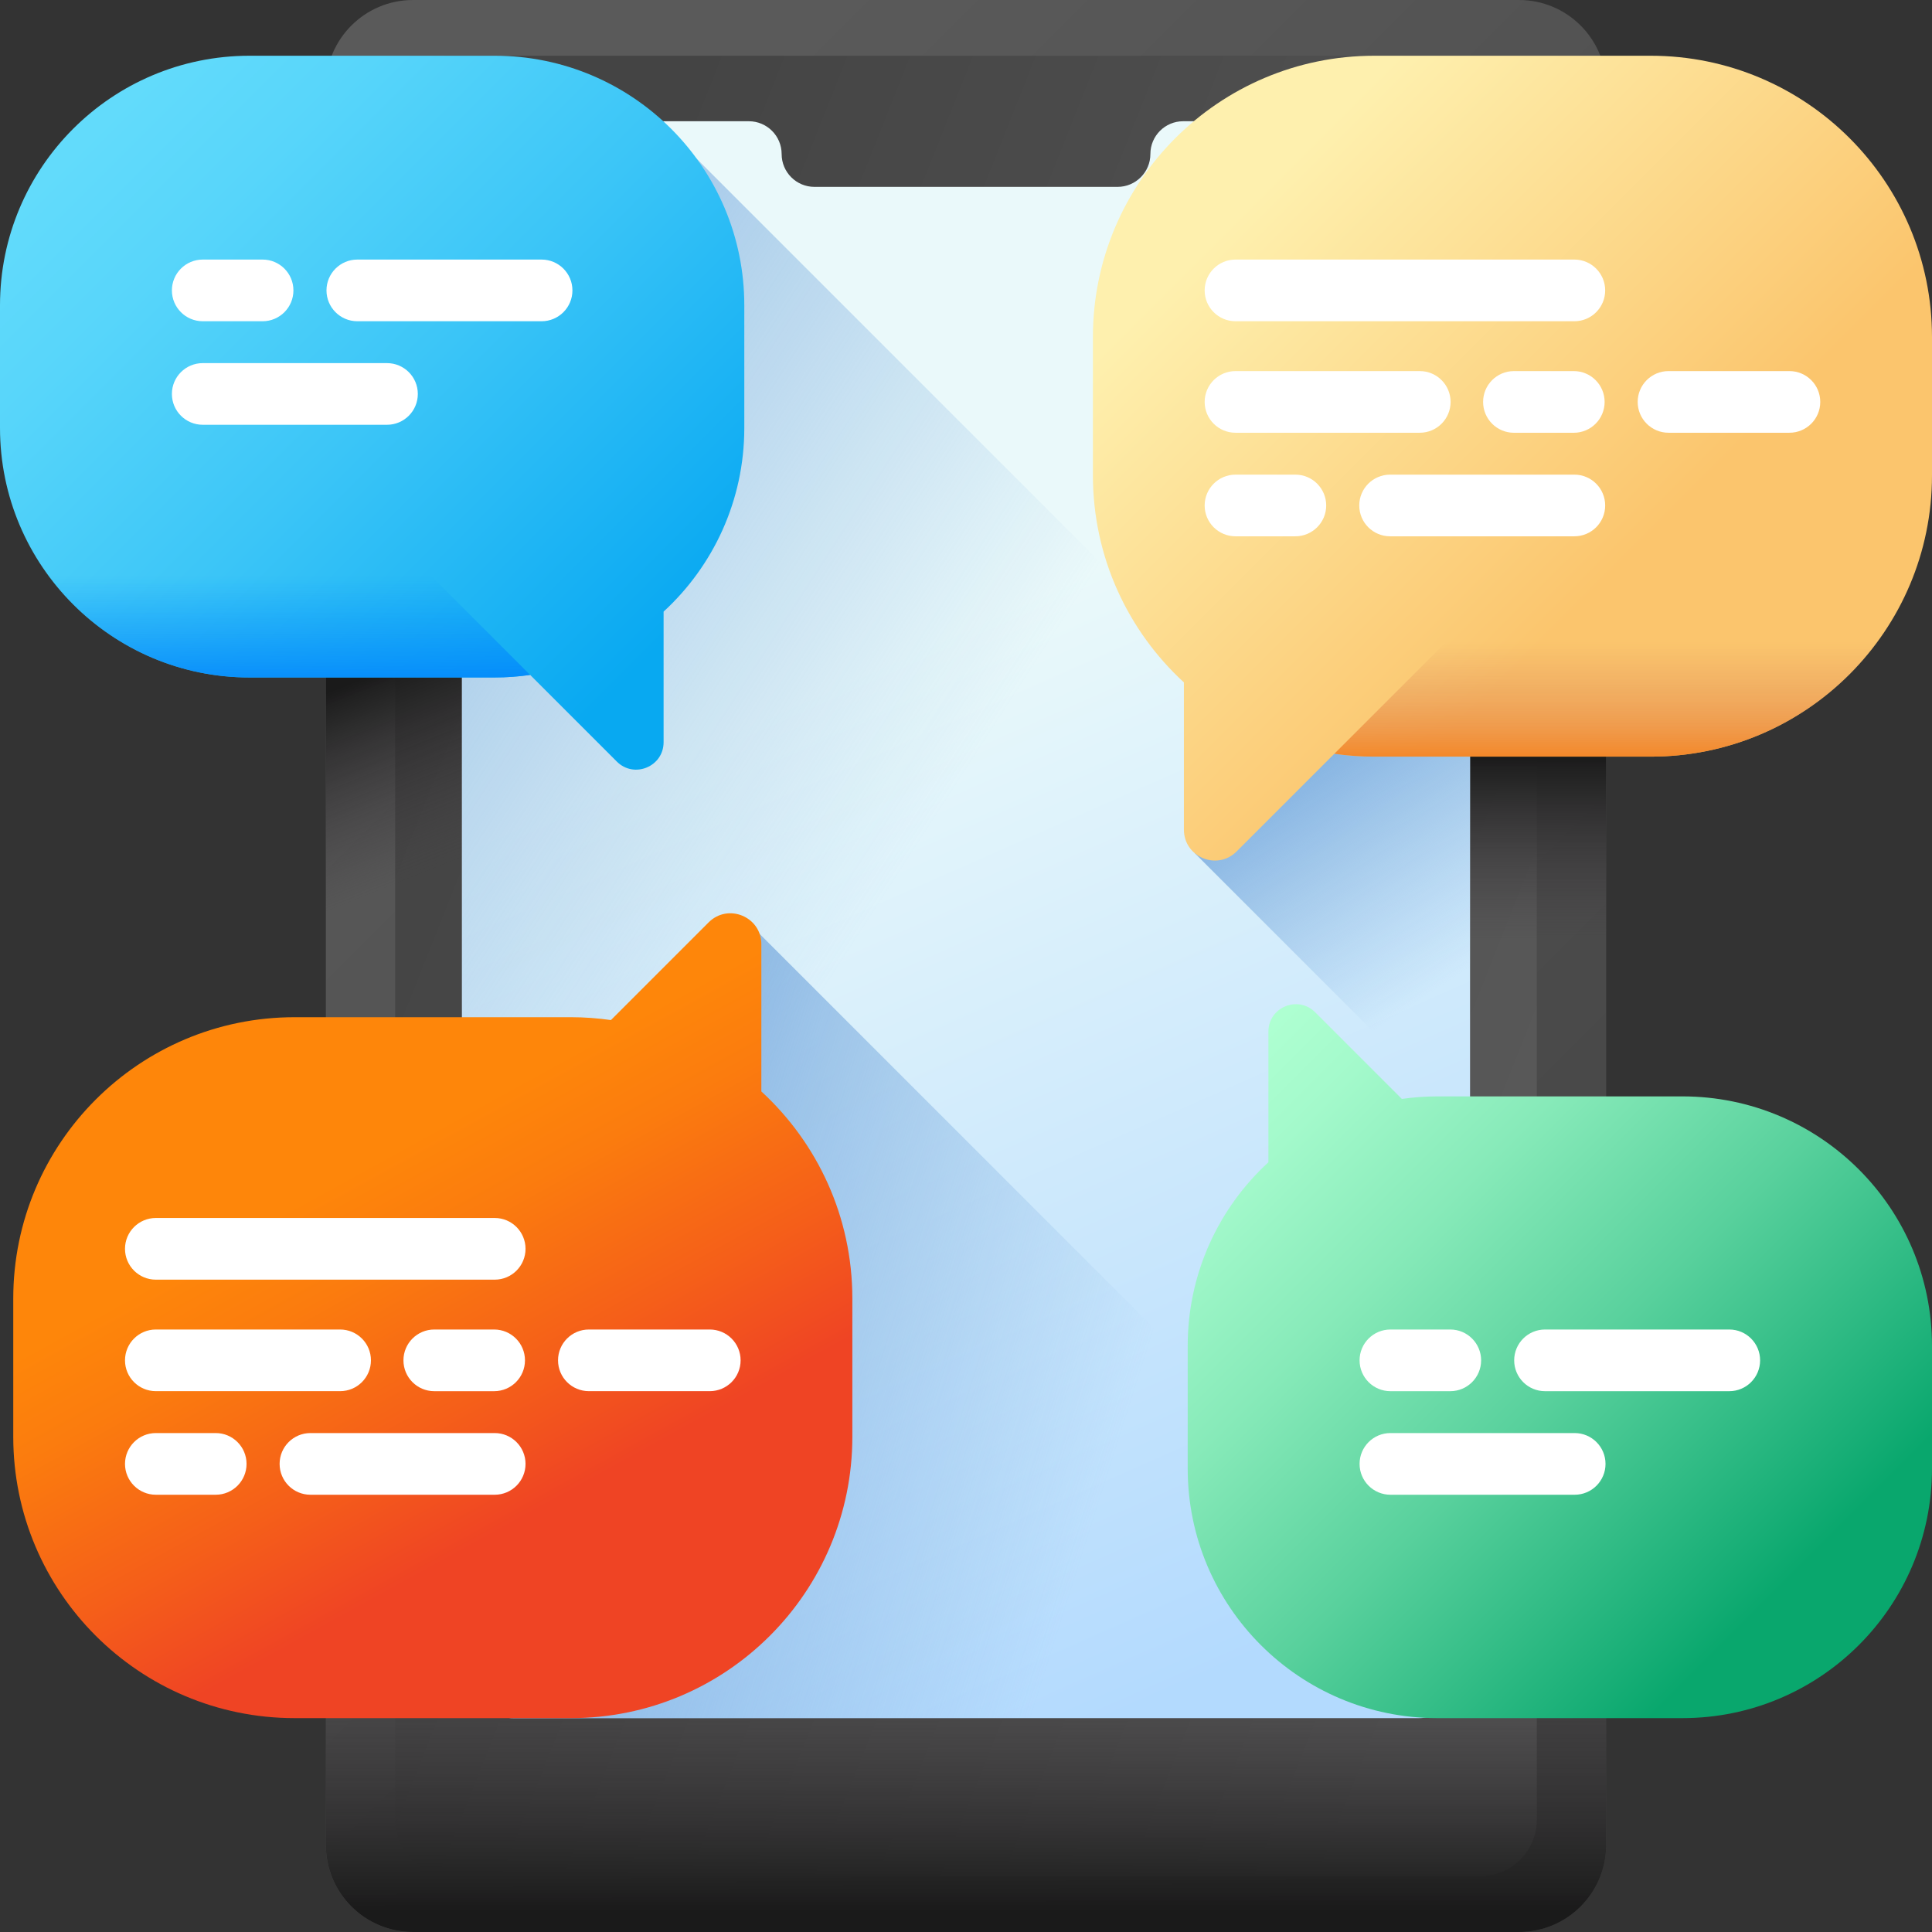 <svg width="80" height="80" viewBox="0 0 80 80" fill="none" xmlns="http://www.w3.org/2000/svg">
<rect x="0" y="0" width="80" height="80" fill="#333333" stroke="none"/>
<g clip-path="url(#clip0_104_2746)">
<path d="M66.508 76.391V3.609C66.508 1.616 64.892 0 62.898 0H17.102C15.108 0 13.493 1.616 13.493 3.609V76.391C13.493 78.384 15.108 80 17.102 80H62.898C64.892 80 66.508 78.384 66.508 76.391Z" fill="url(#paint0_linear_104_2746)"/>
<path d="M61.289 2.308H18.711C17.415 2.308 16.364 3.358 16.364 4.654V75.346C16.364 76.642 17.415 77.693 18.711 77.693H61.289C62.585 77.693 63.636 76.642 63.636 75.346V4.654C63.636 3.358 62.585 2.308 61.289 2.308Z" fill="url(#paint1_linear_104_2746)"/>
<path d="M66.508 27.137H57.647L49.464 35.32L66.508 52.364V27.137Z" fill="url(#paint2_linear_104_2746)"/>
<path d="M66.508 76.391V44.233L27.817 5.542H13.493V76.391C13.493 78.384 15.108 80 17.102 80H62.898C64.892 80 66.508 78.384 66.508 76.391Z" fill="url(#paint3_linear_104_2746)"/>
<path d="M13.493 43.503V76.391C13.493 78.384 15.108 80 17.102 80H62.898C64.892 80 66.508 78.384 66.508 76.391V43.503H13.493Z" fill="url(#paint4_linear_104_2746)"/>
<path d="M60.872 7.145V69.019C60.872 70.193 59.921 71.144 58.748 71.144H21.253C20.08 71.144 19.128 70.192 19.128 69.018V7.143C19.128 5.97 20.079 5.02 21.252 5.02H31.006C31.757 5.02 32.366 5.628 32.366 6.379C32.366 7.129 32.974 7.738 33.725 7.738H46.275C47.026 7.738 47.635 7.129 47.635 6.379C47.635 5.628 48.243 5.02 48.994 5.02H58.747C59.921 5.02 60.872 5.971 60.872 7.145Z" fill="url(#paint5_linear_104_2746)"/>
<path d="M27.817 5.542H19.86C19.413 5.932 19.128 6.504 19.128 7.144V69.02C19.128 70.193 20.079 71.144 21.253 71.144H58.747C59.92 71.144 60.871 70.193 60.871 69.02V38.597L27.817 5.542Z" fill="url(#paint6_linear_104_2746)"/>
<path d="M60.872 27.137H57.647L49.464 35.32L60.872 46.728V27.137Z" fill="url(#paint7_linear_104_2746)"/>
<path d="M30.954 38.17V45.804H19.128V69.02C19.128 70.193 20.079 71.144 21.253 71.144H58.747C59.92 71.144 60.871 70.193 60.871 69.02V68.087L30.954 38.17Z" fill="url(#paint8_linear_104_2746)"/>
<path d="M68.349 2.308H56.907C50.472 2.308 45.255 7.524 45.255 13.959V19.68C45.255 23.074 46.708 26.128 49.023 28.257V34.353C49.023 35.492 50.401 36.063 51.206 35.257L55.252 31.212C55.792 31.289 56.345 31.331 56.907 31.331H68.349C74.784 31.331 80 26.115 80 19.68V13.959C80 7.524 74.784 2.308 68.349 2.308Z" fill="url(#paint9_linear_104_2746)"/>
<path d="M66.575 19.889L55.252 31.212C55.792 31.289 56.345 31.331 56.907 31.331H68.349C74.714 31.331 79.883 26.227 79.995 19.889H66.575Z" fill="url(#paint10_linear_104_2746)"/>
<path d="M31.526 45.194V39.099C31.526 37.959 30.149 37.388 29.343 38.194L25.298 42.239C24.757 42.162 24.205 42.12 23.642 42.12H12.201C5.766 42.12 0.549 47.337 0.549 53.771V59.492C0.549 65.927 5.766 71.144 12.201 71.144H23.643C30.078 71.144 35.294 65.927 35.294 59.492V53.771C35.294 50.377 33.842 47.324 31.526 45.194Z" fill="url(#paint11_linear_104_2746)"/>
<path d="M10.335 2.308H20.485C26.193 2.308 30.82 6.935 30.82 12.643V17.718C30.82 20.728 29.532 23.437 27.478 25.326V30.733C27.478 31.744 26.256 32.25 25.541 31.535L21.953 27.947C21.473 28.015 20.983 28.053 20.485 28.053H10.335C4.627 28.053 0 23.426 0 17.718V12.643C0 6.935 4.627 2.308 10.335 2.308Z" fill="url(#paint12_linear_104_2746)"/>
<path d="M11.909 17.903L21.953 27.948C21.474 28.016 20.984 28.053 20.485 28.053H10.335C4.69 28.053 0.104 23.525 0.005 17.903H11.909Z" fill="url(#paint13_linear_104_2746)"/>
<path d="M16.024 15.036H8.395C7.689 15.036 7.118 15.607 7.118 16.312C7.118 17.018 7.689 17.589 8.395 17.589H16.024C16.73 17.589 17.301 17.018 17.301 16.312C17.301 15.607 16.73 15.036 16.024 15.036Z" fill="white"/>
<path d="M22.426 10.748H14.796C14.091 10.748 13.519 11.32 13.519 12.025C13.519 12.73 14.091 13.302 14.796 13.302H22.426C23.131 13.302 23.703 12.73 23.703 12.025C23.703 11.32 23.131 10.748 22.426 10.748Z" fill="white"/>
<path d="M10.873 10.748H8.395C7.689 10.748 7.118 11.32 7.118 12.025C7.118 12.73 7.689 13.302 8.395 13.302H10.873C11.579 13.302 12.15 12.73 12.15 12.025C12.15 11.32 11.579 10.748 10.873 10.748Z" fill="white"/>
<path d="M69.665 71.144H59.515C53.807 71.144 49.18 66.517 49.18 60.809V55.734C49.18 52.723 50.468 50.014 52.522 48.126V42.718C52.522 41.708 53.744 41.201 54.459 41.916L58.047 45.504C58.527 45.436 59.017 45.399 59.515 45.399H69.665C75.373 45.399 80 50.026 80 55.734V60.809C80 66.517 75.373 71.144 69.665 71.144Z" fill="url(#paint14_linear_104_2746)"/>
<path d="M65.204 59.34H57.574C56.869 59.34 56.297 59.911 56.297 60.617C56.297 61.322 56.869 61.894 57.574 61.894H65.204C65.909 61.894 66.481 61.322 66.481 60.617C66.481 59.912 65.909 59.34 65.204 59.34Z" fill="white"/>
<path d="M71.606 55.052H63.976C63.27 55.052 62.699 55.624 62.699 56.329C62.699 57.034 63.27 57.606 63.976 57.606H71.606C72.311 57.606 72.882 57.034 72.882 56.329C72.883 55.624 72.311 55.052 71.606 55.052Z" fill="white"/>
<path d="M60.053 55.052H57.574C56.869 55.052 56.297 55.624 56.297 56.329C56.297 57.034 56.869 57.606 57.574 57.606H60.053C60.758 57.606 61.33 57.034 61.33 56.329C61.33 55.624 60.758 55.052 60.053 55.052Z" fill="white"/>
<path d="M65.191 10.748H51.159C50.454 10.748 49.882 11.32 49.882 12.025C49.882 12.73 50.454 13.302 51.159 13.302H65.191C65.896 13.302 66.467 12.73 66.467 12.025C66.467 11.32 65.896 10.748 65.191 10.748Z" fill="white"/>
<path d="M60.066 16.643C60.066 15.937 59.494 15.366 58.789 15.366H51.159C50.454 15.366 49.882 15.938 49.882 16.643C49.882 17.348 50.454 17.919 51.159 17.919H58.789C59.494 17.92 60.066 17.348 60.066 16.643Z" fill="white"/>
<path d="M65.191 19.654H57.561C56.855 19.654 56.284 20.226 56.284 20.931C56.284 21.636 56.855 22.207 57.561 22.207H65.191C65.896 22.207 66.467 21.636 66.467 20.931C66.467 20.225 65.896 19.654 65.191 19.654Z" fill="white"/>
<path d="M53.638 19.654H51.159C50.454 19.654 49.882 20.226 49.882 20.931C49.882 21.636 50.454 22.207 51.159 22.207H53.638C54.343 22.207 54.915 21.636 54.915 20.931C54.915 20.225 54.343 19.654 53.638 19.654Z" fill="white"/>
<path d="M74.096 15.366H69.09C68.385 15.366 67.813 15.937 67.813 16.643C67.813 17.348 68.385 17.919 69.09 17.919H74.096C74.801 17.919 75.373 17.348 75.373 16.643C75.373 15.937 74.801 15.366 74.096 15.366Z" fill="white"/>
<path d="M65.167 17.92C65.873 17.92 66.444 17.348 66.444 16.643C66.444 15.938 65.873 15.366 65.167 15.366H62.688C61.983 15.366 61.412 15.938 61.412 16.643C61.412 17.348 61.983 17.92 62.688 17.92H65.167Z" fill="white"/>
<path d="M20.485 50.434H6.453C5.748 50.434 5.176 51.006 5.176 51.711C5.176 52.416 5.748 52.988 6.453 52.988H20.485C21.19 52.988 21.761 52.416 21.761 51.711C21.761 51.006 21.19 50.434 20.485 50.434Z" fill="white"/>
<path d="M15.36 56.329C15.36 55.623 14.788 55.052 14.083 55.052H6.453C5.748 55.052 5.176 55.623 5.176 56.329C5.176 57.034 5.748 57.605 6.453 57.605H14.083C14.788 57.606 15.36 57.034 15.36 56.329Z" fill="white"/>
<path d="M20.485 59.34H12.854C12.149 59.34 11.578 59.912 11.578 60.617C11.578 61.322 12.149 61.894 12.854 61.894H20.485C21.19 61.894 21.761 61.322 21.761 60.617C21.761 59.911 21.19 59.34 20.485 59.34Z" fill="white"/>
<path d="M8.932 59.34H6.453C5.748 59.34 5.176 59.912 5.176 60.617C5.176 61.322 5.748 61.894 6.453 61.894H8.932C9.637 61.894 10.209 61.322 10.209 60.617C10.209 59.911 9.637 59.34 8.932 59.34Z" fill="white"/>
<path d="M29.39 55.052H24.384C23.678 55.052 23.107 55.623 23.107 56.329C23.107 57.034 23.679 57.605 24.384 57.605H29.39C30.095 57.605 30.667 57.034 30.667 56.329C30.667 55.623 30.095 55.052 29.39 55.052Z" fill="white"/>
<path d="M20.461 57.606C21.167 57.606 21.738 57.034 21.738 56.329C21.738 55.624 21.167 55.052 20.461 55.052H17.982C17.277 55.052 16.706 55.624 16.706 56.329C16.706 57.034 17.277 57.606 17.982 57.606H20.461Z" fill="white"/>
</g>
<defs>
<linearGradient id="paint0_linear_104_2746" x1="16.858" y1="16.858" x2="66.667" y2="66.667" gradientUnits="userSpaceOnUse">
<stop stop-color="#5A5A5A"/>
<stop offset="1" stop-color="#444444"/>
</linearGradient>
<linearGradient id="paint1_linear_104_2746" x1="66.593" y1="50.564" x2="17.224" y2="30.952" gradientUnits="userSpaceOnUse">
<stop stop-color="#5A5A5A"/>
<stop offset="1" stop-color="#444444"/>
</linearGradient>
<linearGradient id="paint2_linear_104_2746" x1="57.986" y1="38.98" x2="57.986" y2="31.291" gradientUnits="userSpaceOnUse">
<stop stop-color="#433F43" stop-opacity="0"/>
<stop offset="1" stop-color="#1A1A1A"/>
</linearGradient>
<linearGradient id="paint3_linear_104_2746" x1="28.458" y1="31.806" x2="25.321" y2="23.963" gradientUnits="userSpaceOnUse">
<stop stop-color="#433F43" stop-opacity="0"/>
<stop offset="1" stop-color="#1A1A1A"/>
</linearGradient>
<linearGradient id="paint4_linear_104_2746" x1="40" y1="67.089" x2="40" y2="79.144" gradientUnits="userSpaceOnUse">
<stop stop-color="#433F43" stop-opacity="0"/>
<stop offset="1" stop-color="#1A1A1A"/>
</linearGradient>
<linearGradient id="paint5_linear_104_2746" x1="35.429" y1="27.744" x2="53.28" y2="68.114" gradientUnits="userSpaceOnUse">
<stop stop-color="#EAF9FA"/>
<stop offset="1" stop-color="#B3DAFE"/>
</linearGradient>
<linearGradient id="paint6_linear_104_2746" x1="32.419" y1="43.662" x2="-0.627" y2="22.224" gradientUnits="userSpaceOnUse">
<stop stop-color="#7BACDF" stop-opacity="0"/>
<stop offset="1" stop-color="#7BACDF"/>
</linearGradient>
<linearGradient id="paint7_linear_104_2746" x1="60.975" y1="39.973" x2="54.308" y2="29.934" gradientUnits="userSpaceOnUse">
<stop stop-color="#7BACDF" stop-opacity="0"/>
<stop offset="1" stop-color="#7BACDF"/>
</linearGradient>
<linearGradient id="paint8_linear_104_2746" x1="45.932" y1="60.992" x2="20.521" y2="52.94" gradientUnits="userSpaceOnUse">
<stop stop-color="#7BACDF" stop-opacity="0"/>
<stop offset="1" stop-color="#7BACDF"/>
</linearGradient>
<linearGradient id="paint9_linear_104_2746" x1="51.312" y1="8.81" x2="66.53" y2="24.028" gradientUnits="userSpaceOnUse">
<stop stop-color="#FEF0AE"/>
<stop offset="1" stop-color="#FBC56D"/>
</linearGradient>
<linearGradient id="paint10_linear_104_2746" x1="67.623" y1="26.587" x2="67.623" y2="32.312" gradientUnits="userSpaceOnUse">
<stop stop-color="#DC8758" stop-opacity="0"/>
<stop offset="0.215" stop-color="#DD8654" stop-opacity="0.215"/>
<stop offset="0.429" stop-color="#E28448" stop-opacity="0.429"/>
<stop offset="0.642" stop-color="#EA8034" stop-opacity="0.642"/>
<stop offset="0.854" stop-color="#F47B18" stop-opacity="0.854"/>
<stop offset="1" stop-color="#FE7701"/>
</linearGradient>
<linearGradient id="paint11_linear_104_2746" x1="14.829" y1="48.43" x2="22.515" y2="62.391" gradientUnits="userSpaceOnUse">
<stop stop-color="#FE860A"/>
<stop offset="0.243" stop-color="#FB7C0E"/>
<stop offset="0.665" stop-color="#F55F19"/>
<stop offset="1" stop-color="#EF4424"/>
</linearGradient>
<linearGradient id="paint12_linear_104_2746" x1="4.793" y1="4.563" x2="27.176" y2="26.946" gradientUnits="userSpaceOnUse">
<stop stop-color="#62DBFB"/>
<stop offset="0.191" stop-color="#57D5FA"/>
<stop offset="0.523" stop-color="#3BC5F7"/>
<stop offset="0.954" stop-color="#0DABF2"/>
<stop offset="1" stop-color="#08A9F1"/>
</linearGradient>
<linearGradient id="paint13_linear_104_2746" x1="10.979" y1="23.845" x2="10.979" y2="28.923" gradientUnits="userSpaceOnUse">
<stop stop-color="#0593FC" stop-opacity="0"/>
<stop offset="0.683" stop-color="#0389FC" stop-opacity="0.683"/>
<stop offset="1" stop-color="#0182FC"/>
</linearGradient>
<linearGradient id="paint14_linear_104_2746" x1="50.718" y1="44.399" x2="72.899" y2="66.58" gradientUnits="userSpaceOnUse">
<stop stop-color="#AEFFD1"/>
<stop offset="0.12" stop-color="#A3F9CB"/>
<stop offset="0.329" stop-color="#87EAB9"/>
<stop offset="0.601" stop-color="#59D19D"/>
<stop offset="0.923" stop-color="#19AF77"/>
<stop offset="1" stop-color="#09A76D"/>
</linearGradient>
<clipPath id="clip0_104_2746">
<rect width="80" height="80" fill="white"/>
</clipPath>
</defs>
</svg>
